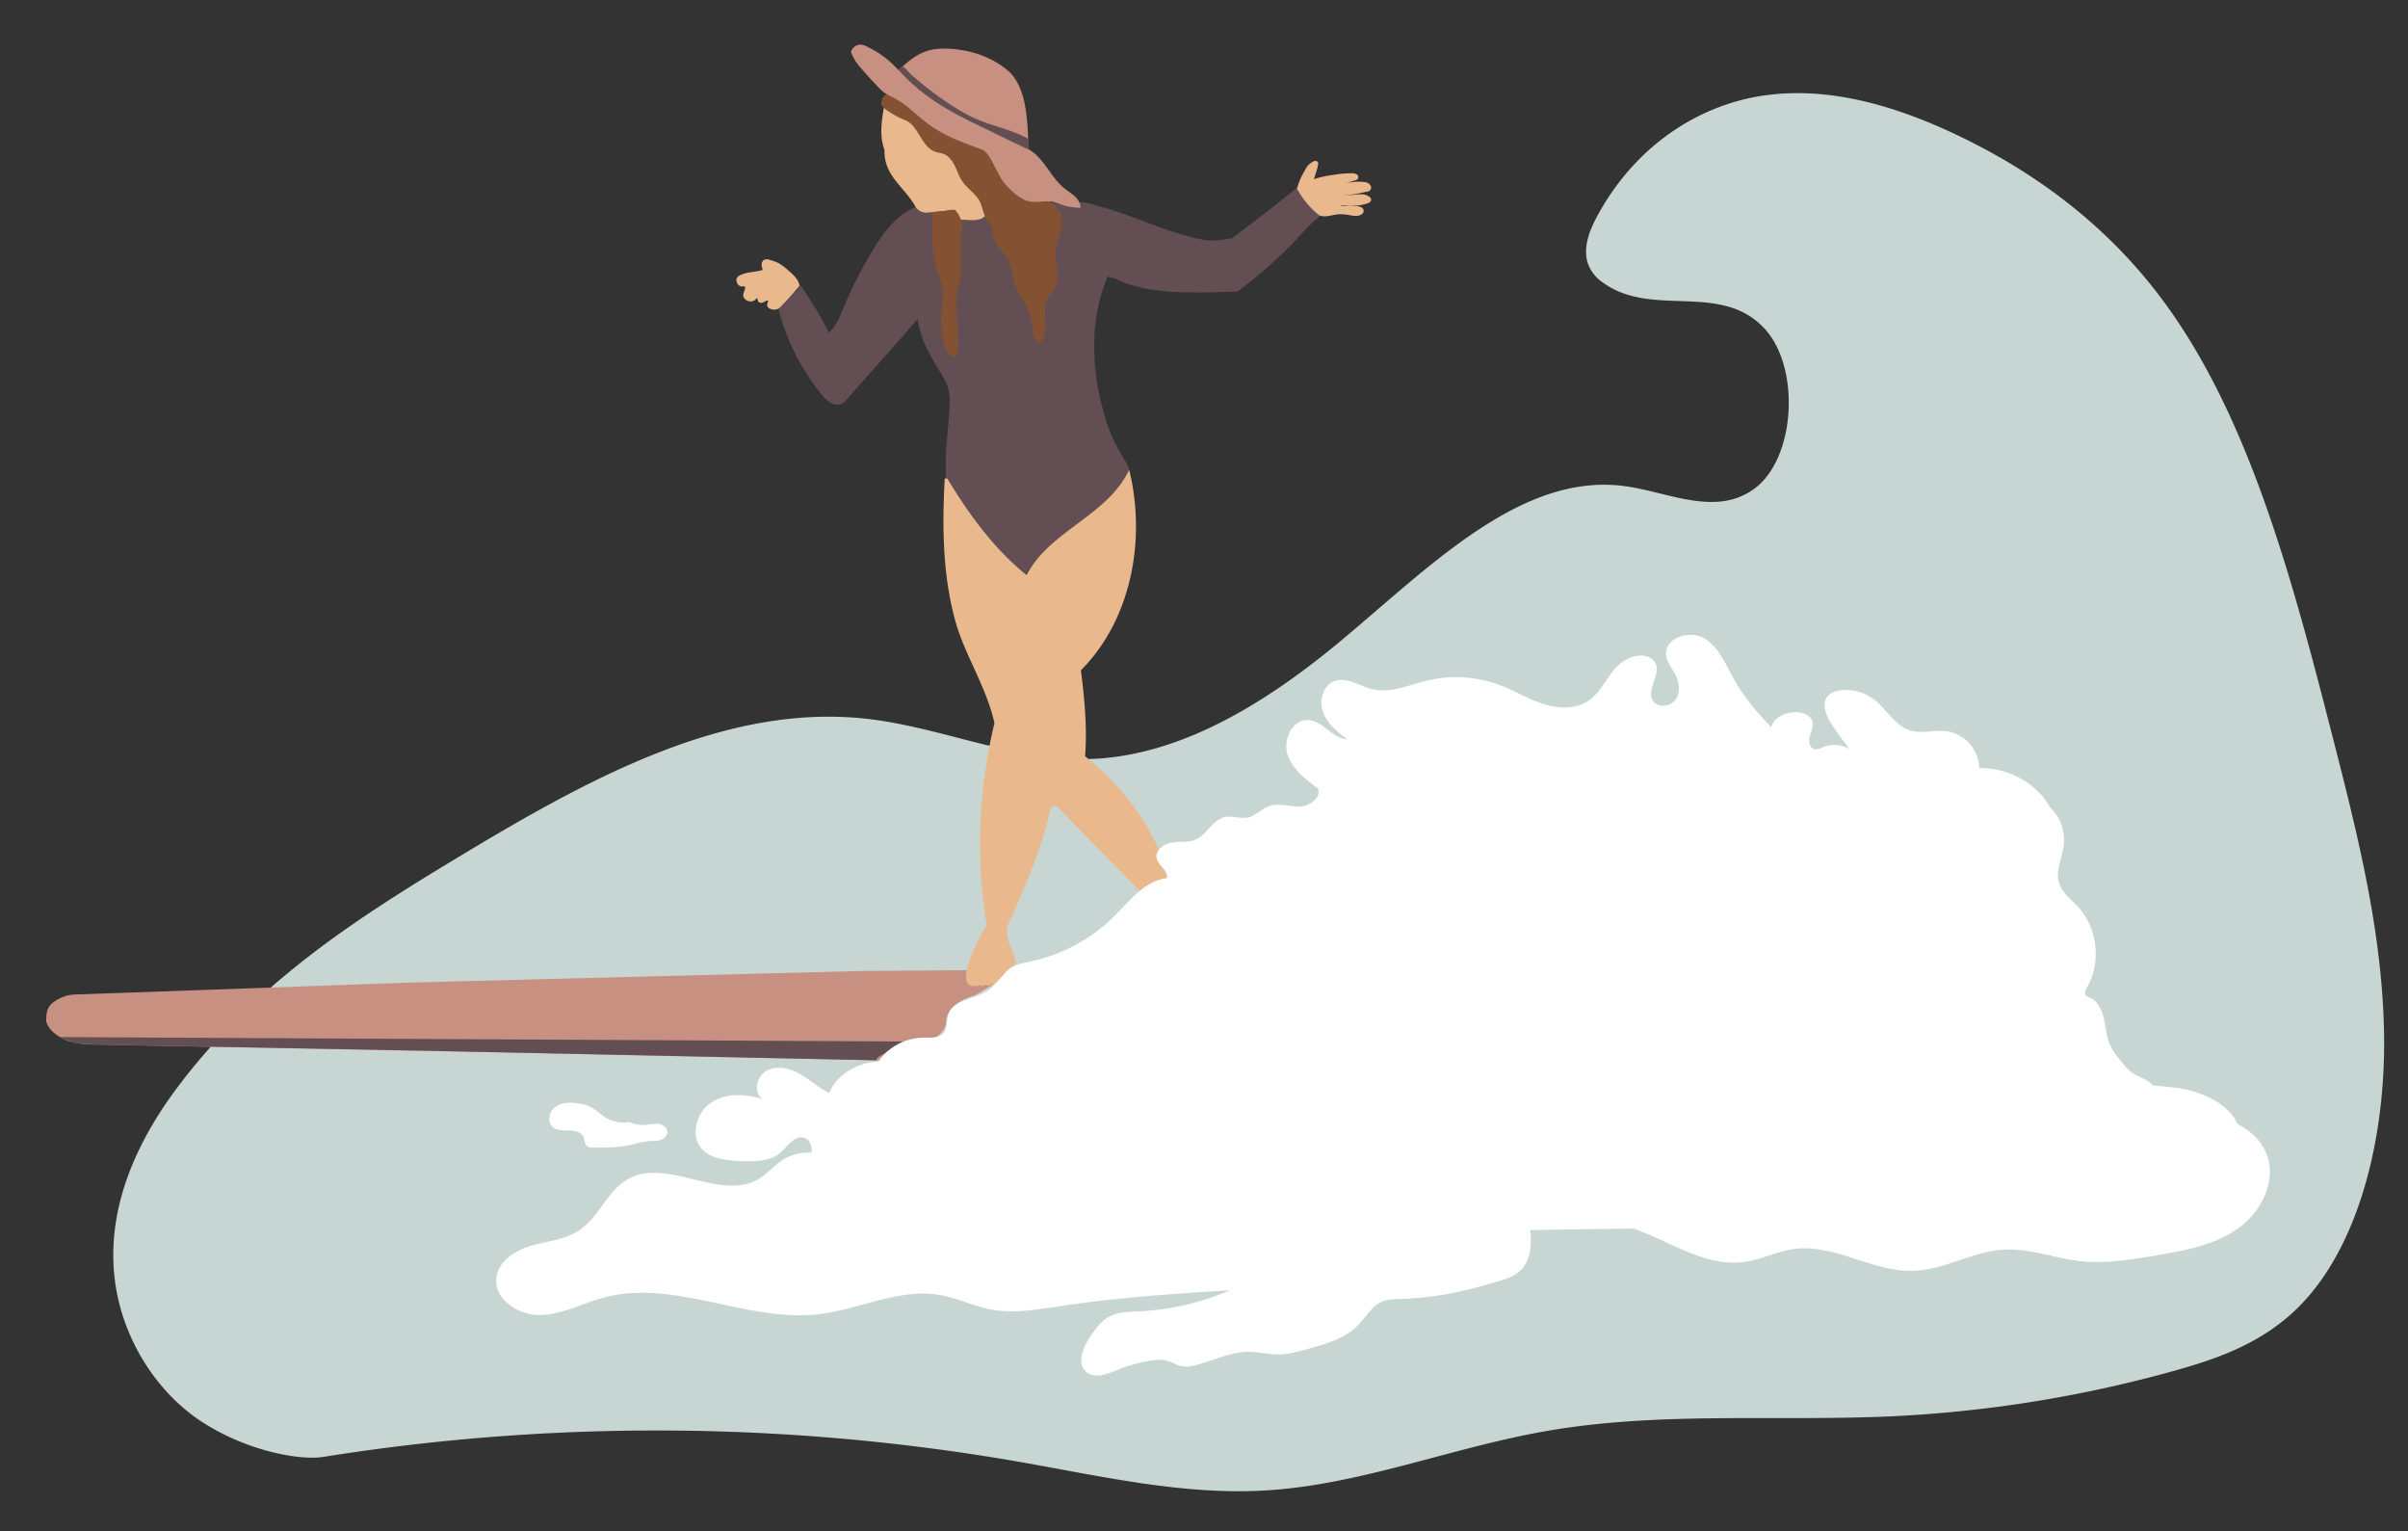 <svg xmlns="http://www.w3.org/2000/svg" viewBox="0 0 1208.89 768.46"><rect x="0" y="0" width="1208.89" height="768.46" fill="#333333" stroke="none"/><defs><style>.cls-1{fill:#c8d6d3;}.cls-2{fill:#c79081;}.cls-3{fill:#624e53;}.cls-4{fill:#eab88d;}.cls-5{fill:#845233;}.cls-6{fill:#fff;}</style></defs><g id="Layer_13" data-name="Layer 13"><path class="cls-1" d="M162.11,731.21a1062.17,1062.17,0,0,1,350.45,2.6C553.45,741,594.44,750.5,635.62,748c47-2.84,92.71-21.26,139.36-29.56,57.9-10.3,116.61-4.92,175-7.65a640.31,640.31,0,0,0,140.41-22.51c22.16-6.12,44.79-13.82,63.14-31.9,30.54-30.11,44-84.73,43.36-136.23S1183.64,419,1171.19,370.39c-20.15-78.64-41.59-160.16-84.8-218.87-28.9-39.25-65.94-65.77-104.42-84C951,52.91,918.1,43.25,885.5,47.94s-65,25.23-84.19,61.57c-3.42,6.45-6.5,14.68-4.35,22.09a19.38,19.38,0,0,0,7.65,10.13c24.64,18.08,58.78-.48,80.94,22.85,18.34,19.3,16,64.53-4.11,80.14C862,259.79,838,247,815.78,244,763.41,236.79,717,285.26,672,322.55,633,354.84,589.47,380.72,543.9,381c-36.56.19-72.11-16.08-108.54-20.22-71-8.06-140.06,30.05-205.26,69.38C180,460.36,129.16,492.72,89.76,544.82c-18,23.76-34.05,54.56-32.82,88.72,1.26,35.25,21.28,65.12,44.6,80.17S151.28,732.94,162.11,731.21Z"/></g><g id="Layer_4" data-name="Layer 4"><path class="cls-2" d="M23.17,511.35c.13-2.12.3-4.33,1.46-6.11a9.39,9.39,0,0,1,2.3-2.32,19.22,19.22,0,0,1,10.53-3.79l168.45-6L434,487.29l49.39-.34,9.84-.16,8.53.86s3.09.18,3.07.27c-1.65,3.18-4.84,5.22-7.89,7.1l-5.09,3.15a17.34,17.34,0,0,1-2.1,1.18c-.66.3-1.35.52-2,.76a25.49,25.49,0,0,0-8.29,4.3A12,12,0,0,0,475,512.5a9.8,9.8,0,0,1-4.11,7.34,23.73,23.73,0,0,1-7.89,3.58,86.6,86.6,0,0,1-10.31,2.4,19.33,19.33,0,0,0-2.14.44c-3.16.9-5.56,3.45-7.67,6L242.05,528S47.63,524.3,47.77,524.19a44.6,44.6,0,0,1-13.09-1.6,24.25,24.25,0,0,1-7.53-4.17C25,516.52,23,513.86,23.17,511.35Z"/></g><g id="Layer_5" data-name="Layer 5"><path class="cls-3" d="M441.52,530.14c4.2-2.32,7.87-5.28,12.13-7.44L30,520.48c1.25,1.06,3,1.31,4.53,1.89.59.22,1.17.5,1.78.69a11.86,11.86,0,0,0,2.29.43c3,.36,6,.62,9,.8-.16-.13,167.57,3.08,167.57,3.08l224.67,4.74A3.48,3.48,0,0,1,441.52,530.14Z"/></g><g id="Layer_8" data-name="Layer 8"><path class="cls-3" d="M474.92,239.45c-.73-11.62,1.13-23.23,1.76-34.86a31.82,31.82,0,0,0-.33-8.22c-.79-3.73-2.78-7.08-4.76-10.35A116.73,116.73,0,0,1,464.86,174a54.78,54.78,0,0,1-4.2-13.78s-37.23,42.24-37.09,41.9a6.12,6.12,0,0,1-6.32.15,16.21,16.21,0,0,1-4.9-4.44,111.92,111.92,0,0,1-21.5-42.65q4.26-4.23,8.41-8.57a17.31,17.31,0,0,0,2.66-3.32A180,180,0,0,1,416.16,167c3.63-3.35,5.48-8.15,7.37-12.71a206.28,206.28,0,0,1,15.43-30,69.86,69.86,0,0,1,9.88-13c3.88-3.84,8.61-7,13.35-8.14q33,.9,65.91-1.39c8-.55,16.22-1.2,23.75,1.79,16.91,4.43,32.72,12.62,49.81,16.26a34.13,34.13,0,0,0,7,.91c3.22,0,6.39-.71,9.67-1.1,11.11-8.15,22-16.62,32.67-25.3,0,.05.11.11.4,0A31.08,31.08,0,0,0,663.23,108c-4.48,3.38-8.2,7.64-12.05,11.73a215.85,215.85,0,0,1-29.84,26.51q-12.48.72-25,.48c-11.4-.22-23-1.09-33.54-5.53a25.8,25.8,0,0,0-6.82-2.32,90.25,90.25,0,0,0-6.62,32.84,118.62,118.62,0,0,0,4.16,33.18,86.91,86.91,0,0,0,10.28,24.63c1.46,2.37,3.07,4.8,3.09,7.05-1.39,3.61-3.89,6.67-6.47,9.54a177,177,0,0,1-23.5,21.27c-8.06,6.23-16.7,12.33-21.83,20.88C498.45,274.73,476.23,260.14,474.92,239.45Z"/></g><g id="Layer_2" data-name="Layer 2"><path class="cls-4" d="M444.05,75.09c-.46,13.21,9.65,18.26,15.41,28.4a6.48,6.48,0,0,0,7.44,3l-.47.09h0c8.27-.78,8.62-.85,12.83-1.09,1.28,1.32,1.21,3.44,1.19,5,5-1,11,2,15-3-3.45-12.69-3.89-7.75-11-17-3.07-6.82-5.77-15.48-13.92-14.65.5.38.22-.11.6-.16l1.22.36c-6.68-2.2-8.86-9.85-13.58-14.43C454.49,57.81,448,57.2,444,52.72c-1.46,7.76-2.75,16.11.46,23.62Z"/><path class="cls-4" d="M475.53,240.11c10.77,17.78,23.47,35.4,39.85,48.5,11.59-22.35,40.48-29.6,51.5-52.83,8.54,34.6,1.31,75-24.23,100.62,1.83,14.3,3.19,28.74,2.11,43.19a126.53,126.53,0,0,1,37.48,47.66c-2.34,5.25,3.35,9.35,3.63,14.31l-13.75,5.56-41.54-42.45-2.13,0s-.71,1-1,.81c-4.28,20.4-13,39.92-21.47,58.87-2,6.76,3.19,12.51,4,19-1.83,1.8-4,3.25-5.83,5-2.31,1.07-3.5,7.26-6.32,5.4a2.29,2.29,0,0,1-3.2.33,2,2,0,0,1-2.75.35c-.21-.22-.42,0-.54.18-15,3.49.67-25.07,4-30.37a255.45,255.45,0,0,1,3.9-101.32c-3.74-17.14-13.72-32.27-19-49-7-23.79-7.34-49.15-5.95-73.75"/><path class="cls-4" d="M661.73,107.6a42.22,42.22,0,0,1-10.6-12.95,35.32,35.32,0,0,1,3.65-8.6c.36-.66.71-1.32,1.13-2A8.38,8.38,0,0,1,659.48,81a1.47,1.47,0,0,1,2.19,1.81,10.24,10.24,0,0,1-.31,1.46c-.51,1.91-1.12,3.79-1.77,5.65a52.36,52.36,0,0,1,9.86-2.14,49.43,49.43,0,0,1,9.39-.81,4.3,4.3,0,0,1,2.24.54,1.68,1.68,0,0,1,.74,2,2.55,2.55,0,0,1-1.7,1.09l-4.51,1.37a28.13,28.13,0,0,1,8.33-.71,7.27,7.27,0,0,1,2.54.5,3.12,3.12,0,0,1,1.77,1.79,2,2,0,0,1-.77,2.28,3.16,3.16,0,0,1-1,.32c-3.76.8-7.54,1.6-11.36,2,2.7,0,5.37-.67,8.07-.64a6.51,6.51,0,0,1,4.65,1.56,1.78,1.78,0,0,1,.46.69,1.59,1.59,0,0,1-.53,1.62,4.31,4.31,0,0,1-1.6.8,25.13,25.13,0,0,1-10.09,1,8.77,8.77,0,0,0-3.68,0l8.34.32a6.35,6.35,0,0,1,2.49.43,2.19,2.19,0,0,1,1.38,1.95,2.24,2.24,0,0,1-1,1.66,5,5,0,0,1-3.17.83,24.65,24.65,0,0,1-3.31-.47,27.3,27.3,0,0,0-4.52-.38C668.89,107.6,664.41,109.78,661.73,107.6Z"/><path class="cls-4" d="M401.44,143.4q-4.4,5.4-9.29,10.35a6.13,6.13,0,0,1-1.51,1.23,4.48,4.48,0,0,1-2.23.4,4.09,4.09,0,0,1-2.47-.81,2.12,2.12,0,0,1-.69-2.36,6.67,6.67,0,0,0,.35-.71.59.59,0,0,0-.22-.69.74.74,0,0,0-.71.13,7.39,7.39,0,0,1-2.13,1,1.84,1.84,0,0,1-2-.82c-.25-.54-.13-1.21-.47-1.69a3.87,3.87,0,0,1-6.37.31,2.74,2.74,0,0,1-.57-1.32,4.18,4.18,0,0,1,.29-1.67L374,145a1.14,1.14,0,0,0,0-1c-.32-.47-1-.24-1.6-.22a2.75,2.75,0,0,1-2.34-1.73,2.91,2.91,0,0,1-.24-2.3,3.39,3.39,0,0,1,1.63-1.56c3.48-1.85,7.72-1.5,11.48-2.72a7.89,7.89,0,0,1-.57-2.78,2.66,2.66,0,0,1,1.35-2.35,4,4,0,0,1,2.75.11,25.2,25.2,0,0,1,3.89,1.35,24.94,24.94,0,0,1,5,3.58C398.05,137.66,400.86,140.13,401.44,143.4Z"/></g><g id="Layer_7" data-name="Layer 7"><path class="cls-5" d="M467.82,106.45c.89,8.25-.58,16.75,1.39,24.82,1.09,4.49,3.22,8.72,3.8,13.3.44,3.48,0,7-.32,10.48-.5,6.3-.33,12.75,1.65,18.76.67,2,1.71,4.16,3.67,5a1.88,1.88,0,0,0,1.41.13c.72-.27,1-1.13,1.14-1.88,1.81-9.26-1.36-18.82-.42-28.21.64-6.38,3.18-12.6,2.7-19-.16-2.17-.67-4.31-.71-6.48-.07-4.26,1.67-8.61.48-12.7a15.71,15.71,0,0,0-3.09-5.32,11.92,11.92,0,0,0-4.07.31A51.56,51.56,0,0,1,467.82,106.45Z"/><path class="cls-5" d="M494.88,109.16c-1.43-2.47-1.73-5.44-3-8-2-4-6.22-6.4-8.74-10.09-1.63-2.37-2.49-5.17-3.75-7.76s-3.1-5.11-5.81-6.08c-1.25-.45-2.61-.54-3.87-1-3.7-1.19-6-4.81-8-8.15s-4.34-6.93-7.91-8a44.16,44.16,0,0,1-8.19-4.52,9.79,9.79,0,0,1-3.1-3,4.74,4.74,0,0,1,.48-3A6.4,6.4,0,0,1,444,48a7.64,7.64,0,0,1,1.48-1.22c3.87.87,7.14,3.39,10.3,5.81,8.18,6.28,16.63,12.43,26.19,16.32,3.61,1.47,7.42,2.64,10.55,5,7.56,5.62,9.65,16.79,17.94,21.67a15.06,15.06,0,0,0,3.93,2.5c2.06.77,4.35.6,6.54.87a14.86,14.86,0,0,1,10.5,6.37c2.07,2.6,2.11,6.29,1.37,9.53s-2.14,6.32-2.64,9.61c-.78,5.08.65,10.23.55,15.37a10.35,10.35,0,0,1-1,4.7c-.85,1.59-2.32,2.75-3.33,4.24-2.19,3.22-2,7.45-1.7,11.34s.4,8.15-1.92,11.28a2,2,0,0,1-.8.71c-.86.34-1.74-.5-2.18-1.32-1.2-2.22-1.32-4.84-1.64-7.35a30.7,30.7,0,0,0-2.68-9.34c-1.69-3.52-4.2-6.64-5.55-10.31-1.54-4.19-1.49-8.91-3.54-12.88s-5.8-6.66-7.17-10.76c-.66-2-.7-4.19-1.52-6.13C496.65,111.63,494.58,109.73,494.88,109.16Z"/></g><g id="Layer_9" data-name="Layer 9"><path class="cls-2" d="M493.05,75.08c-9.35-3.38-18.85-6.83-26.86-12.71-5.84-4.29-10.82-9.81-17.24-13.15a39.55,39.55,0,0,1-5.08-2.77,24.09,24.09,0,0,1-3.05-2.84c-2.93-3.09-5.86-6.19-8.61-9.44a24.89,24.89,0,0,1-5-8.12,5,5,0,0,1,5.32-3.62,8.63,8.63,0,0,1,2.25.75,48.58,48.58,0,0,1,16.33,12.11c4.47-4.3,9.41-8.48,15.41-10.06a30.92,30.92,0,0,1,8.31-.82c11.7.21,23.52,4.1,32.11,11.84,5.18,5.33,7.24,12.94,8.23,20.31a131.29,131.29,0,0,1,1,18.26c7.9,4.22,11.15,14,18.08,19.62,1.72,1.41,3.65,2.56,5.28,4.07a8.48,8.48,0,0,1,3,5.75,32,32,0,0,1-8.16-1.07,54.14,54.14,0,0,0-5.73-1.9,27.32,27.32,0,0,0-6.82,0,17.82,17.82,0,0,1-6-.44,19.46,19.46,0,0,1-7.3-4.57,33.62,33.62,0,0,1-4.84-5.14c-2-2.72-3.32-5.87-4.94-8.83S495.33,75.9,493.05,75.08Z"/></g><g id="Layer_10" data-name="Layer 10"><path class="cls-3" d="M515.92,74.91,492.41,63.5c-4.32-2.09-8.64-4.19-12.85-6.48C468.91,51.2,458.89,44,451,35a5.26,5.26,0,0,1,1.11-1.1,1.76,1.76,0,0,1,1.49-.26,2.49,2.49,0,0,1,1,.75,17.36,17.36,0,0,1,1.72,2A161.6,161.6,0,0,0,479.5,54a83.89,83.89,0,0,0,10,5.46c8.73,3.88,18.42,5.52,26.74,10.22a12.44,12.44,0,0,1,.08,3.9A2.76,2.76,0,0,1,515.92,74.91Z"/></g><g id="Layer_12" data-name="Layer 12"><path class="cls-6" d="M1078.53,542.72c-2.5-1.78-5.6-2.56-8.12-4.31a24.92,24.92,0,0,1-4.63-4.66c-2.74-3.29-5.52-6.66-7-10.66s-1.68-8.29-2.68-12.41-3.14-8.36-7-10a4.59,4.59,0,0,1-1.93-1.14c-.91-1.17-.1-2.85.64-4.15,7.18-12.53,5.24-29.62-4.55-40.23-3.5-3.8-8-7.07-9.54-12-1.89-6.18,1.61-12.6,2.37-19a22.92,22.92,0,0,0-7.13-19.23c-6.68-12.14-20.93-19.65-35.3-19.47a19.33,19.33,0,0,0-16.15-18.45c-6.21-.86-12.74,1.42-18.72-.49-7.65-2.44-11.68-10.7-18.07-15.56a23.36,23.36,0,0,0-16.51-4.54c-2.39.27-4.88,1-6.48,2.8-3.58,4-.84,10.31,2.15,14.78q4.13,6.15,8.66,12a15.08,15.08,0,0,0-13.49-1c-1.29.55-2.62,1.29-4,1-2.56-.5-3.17-4-2.5-6.51s2-5.12,1.25-7.62c-1-3.05-4.61-4.31-7.8-4.41-5.32-.18-11.32,2.33-12.81,7.44-7-7.27-13.58-14.92-18.44-23.55-4.25-7.54-7.57-16.27-14.92-20.83s-20-.64-19.38,8c.3,4,3.28,7.16,5,10.76,1.87,3.91,2.12,9-.63,12.31s-8.9,3.66-11.08-.09c-3.35-5.79,4.76-13.78,1-19.29-4.55-5.87-14.33-2.84-19.32,2.65s-8,12.9-14.23,17c-6.56,4.29-15.24,3.79-22.69,1.35s-14.23-6.6-21.57-9.38a62.27,62.27,0,0,0-36.19-2.32c-9.34,2.23-18.84,6.66-28.15,4.29-6.29-1.61-12.53-6.26-18.63-4-5.78,2.11-7.83,9.8-5.74,15.59s7.09,10,12.08,13.55c-7.32-.21-12.07-9-19.37-9.56-7.83-.55-12.89,9.47-10.61,17s9,12.67,15.33,17.3c1.8,4.83-4.33,9.06-9.48,9.1s-10.5-1.92-15.32-.11c-3.64,1.36-6.39,4.72-10.18,5.58s-8-1-11.87-.15c-6.05,1.38-8.86,8.72-14.53,11.23-3.73,1.66-8,.93-12.09,1.58s-8.42,3.94-7.5,7.92c.87,3.76,6.09,6.16,5.2,9.91-11.13,1.15-18.69,11.31-26.62,19.21a83.89,83.89,0,0,1-40.58,22.27c-3.88.87-8,1.5-11.29,3.67-4.48,2.91-7,8.15-11.4,11.19-6.61,4.55-17.45,4.46-19.94,12.09-1,3-.27,6.52-2.18,9-2.29,3-6.75,2.55-10.5,2.6a28.19,28.19,0,0,0-22.53,12.13c-9.8.13-20.87,6.18-24.55,15.73-5.24-2.65-9.61-6.75-14.72-9.64s-11.64-4.43-16.77-1.59S378,548.62,383,551.7c-8.44-2.77-18.26-3.28-25.73,1.53s-10.91,16.16-5.23,23c4.53,5.45,12.49,6.17,19.57,6.47s15,.35,20.39-4.36c3.59-3.17,6.85-8.62,11.47-7.38s4.77,7.69,2.65,11.81a21.16,21.16,0,0,1-16.35,11.15l6.39,16.44a14.89,14.89,0,0,0-19.34,19.57q11.87-.2,23.74-.43l5.21-.13a5.3,5.3,0,0,1,4-3.08c24.89-2.9,49.91-4.2,74.95-4.71,23-.46,46-.2,69.05-.15,20.64-6.45,42.76-7.4,64.15-9.49,50-4.9,100.17-9.08,150.47-7.42,17.89.58,35.76-.82,53.66-.35,4.73.13,9.63.32,14.55.73,18.28.16,36.6,1.43,54.81,2.3,15.12.72,30.2.68,45.33.95,4.14-.5,8.29-1,12.44-1.5q27.12-3.17,54.27-5.74,34.17-8.17,68.94-13.57,4.1-15.55,8.21-31.1C1084,549.59,1082,545.18,1078.53,542.72Z"/><path class="cls-6" d="M366.32,630.11l9.6-.16C373.27,628.24,369.43,628.64,366.32,630.11Z"/><path class="cls-6" d="M988.12,490.72c13.8-11.5,37.59-7.34,46.67,8.16,6.12,10.44,6,24.06,13.66,33.38,9.91,12,27.84,11.82,43.3,13.57s33.9,10.9,32.82,26.42c-.38,5.38-3.22,10.28-6.52,14.54-14,18-36.72,27.41-59.31,30.55s-45.53.81-68.31-.35c-21.89-1.12-43.82-1.16-65.74-1.12q-69.91.11-139.83,1.18c-101,1.55-202.39,4.63-301.94,21.74-7.79,1.34-15.67,2.77-23.56,2.24-7.45-.5-14.67-2.74-22.06-3.81-28.77-4.19-57.29,9.37-86.36,9.19-9.22-.06-21.47-6.12-18.19-14.74,2-5.29,8.65-6.69,13.49-9.64,5.74-3.5,9.38-9.74,15.07-13.31,16.94-10.61,44.13,6,53.17-6.65,47.16-33.49,112-18.31,168.74-29.65C644.48,560.17,698.3,516,760.78,516c24.06,0,47.84,6.67,71.88,5.66,33.85-1.42,65.68-18,99.53-19.51C953.29,501.2,975.22,501.46,988.12,490.72Z"/><path class="cls-6" d="M358.86,619.61c9.81-17,30.18-27.3,49.7-25.1q16.68-14,34.43-26.62c5.63-4,11.46-8,18.09-9.88s14.29-1.5,22.15,5c9.55.32,17,11.4,13.77,20.38-2.28,6.27-8.36,10.32-14.44,13.05-19.56,8.78-42.1,8.31-62.2,15.75-7,2.58-13.62,6.11-20.81,8C386.88,623.59,373.48,621.7,358.86,619.61Z"/><path class="cls-6" d="M431.15,594.35c-5.7-14.51-26.15-20.68-38.93-11.74-3.86,2.7-7,6.44-11,8.91-19.25,11.81-46.2-10.81-65.91.22-10.4,5.81-14.56,19.08-24.47,25.7-7,4.68-15.78,5.38-23.87,7.68s-16.58,7.54-17.75,15.86c-1.56,11,11.16,19.39,22.3,19s21.32-6.06,32.1-8.89c35-9.19,71.39,12.62,107.32,8.48,20.53-2.36,40.44-13.16,60.81-9.65,8.68,1.49,16.76,5.54,25.41,7.21,11.72,2.27,23.78.09,35.58-1.69,69.31-10.45,140.35-6.93,209.18-20.15A52.87,52.87,0,0,0,710.79,616a162.2,162.2,0,0,1,117.43,3.8c15.32,6.6,30.9,15.84,47.43,13.58,8.48-1.16,16.33-5.32,24.81-6.51,20.36-2.87,39.69,11.64,60.25,10.92,15.5-.54,29.66-9.69,45.14-10.61,13-.77,25.56,4.31,38.49,5.74,12.74,1.41,25.57-.74,38.21-2.89,14.28-2.43,29.1-5.07,40.93-13.43s19.73-24.18,14.33-37.62c-4.16-10.38-15.13-16.73-26.15-18.65s-22.3-.18-33.4,1.18a506.5,506.5,0,0,1-106.17,1.83c-13-1.15-26.16-2.84-38.54-7.13-14.22-4.92-27.07-13.15-41.06-18.7-36.35-14.41-77.62-9.66-115.08,1.55-20,6-39.76,13.81-60.59,15.48-21.19,1.7-42.67-3.06-63.68.21-25.58,4-52.11,19.54-75.59,8.64-6,10.23-19.64,12.42-31.47,13.54C506.63,580.7,467.17,584.44,431.15,594.35Z"/><path class="cls-6" d="M738,634.44a26.8,26.8,0,0,0,8.29,0,9.14,9.14,0,0,0,6.56-4.63c1.18-2.51.4-6-2.08-7.22-1.26-.64-2.74-.64-4.09-1.06s-2.7-1.56-2.52-3c.16-1.25,1.43-2,2.57-2.54a111.4,111.4,0,0,1,16.66-5.76c3.61-4.62.06-12.06-5.45-14.08s-11.68-.05-16.81,2.78-9.82,6.58-15.36,8.51c-4.85,1.69-10.07,1.89-15.13,2.74s-10.29,2.54-13.66,6.42a3.83,3.83,0,0,0-1.13,2.37c0,1.42,1.32,2.45,2.56,3.16,7.35,4.24,16.27,5.29,24.66,4a12,12,0,0,1,4.57-.2,3.55,3.55,0,0,1,2.92,3.11c0,2.09-2.52,3.65-2.27,5.74C733.26,635.53,738.37,635.26,738,634.44Z"/><path class="cls-6" d="M630.5,641a129.92,129.92,0,0,1-58.32,17.1c-5.47.27-11.26.26-16,3.07-3.65,2.19-6.18,5.8-8.59,9.31-3.77,5.47-7.3,13.6-2.29,18,4.21,3.68,10.66,1.09,15.83-1a72,72,0,0,1,16.15-4.55c3.14-.5,6.42-.78,9.45.2,2.1.69,4,2,6.16,2.46a15.23,15.23,0,0,0,6.9-.38c9.25-2.16,18.07-6.92,27.57-6.78,4.41.07,8.75,1.2,13.16,1.32,5.73.15,11.36-1.4,16.88-3,8.82-2.46,18.08-5.18,24.46-11.75,3.92-4,6.76-9.5,11.93-11.7,2.85-1.22,6-1.26,9.13-1.37a167.44,167.44,0,0,0,32.45-4.31c5.39-1.27,10.71-2.79,16-4.32,4.07-1.17,8.29-2.42,11.46-5.24,5.37-4.78,6.32-12.86,5.46-20-.34-2.85-1-5.81-2.84-8-3-3.49-8.21-4-12.72-3.25s-8.86,2.57-13.44,2.79c-3.84.18-7.64-.77-11.43-1.45a84.29,84.29,0,0,0-41,2.85"/><path class="cls-6" d="M316,563.11a17.46,17.46,0,0,1-12.4-2.51c-2-1.32-3.79-3.07-5.87-4.34a21,21,0,0,0-8.66-2.68c-3.68-.41-7.71-.1-10.58,2.24s-3.81,7.23-1.08,9.73c2.09,1.93,5.28,1.78,8.12,1.8s6.2.68,7.37,3.27c.7,1.55.5,3.62,1.85,4.67a4.66,4.66,0,0,0,2.93.66c6.58,0,13.22,0,19.62-1.48a55.58,55.58,0,0,1,8.11-1.75c2-.16,4,0,5.93-.52s3.74-2.14,3.7-4.13c0-2.16-2.25-3.73-4.4-4s-4.3.31-6.46.48C320.81,564.79,317.34,564,316,563.11Z"/></g></svg>
